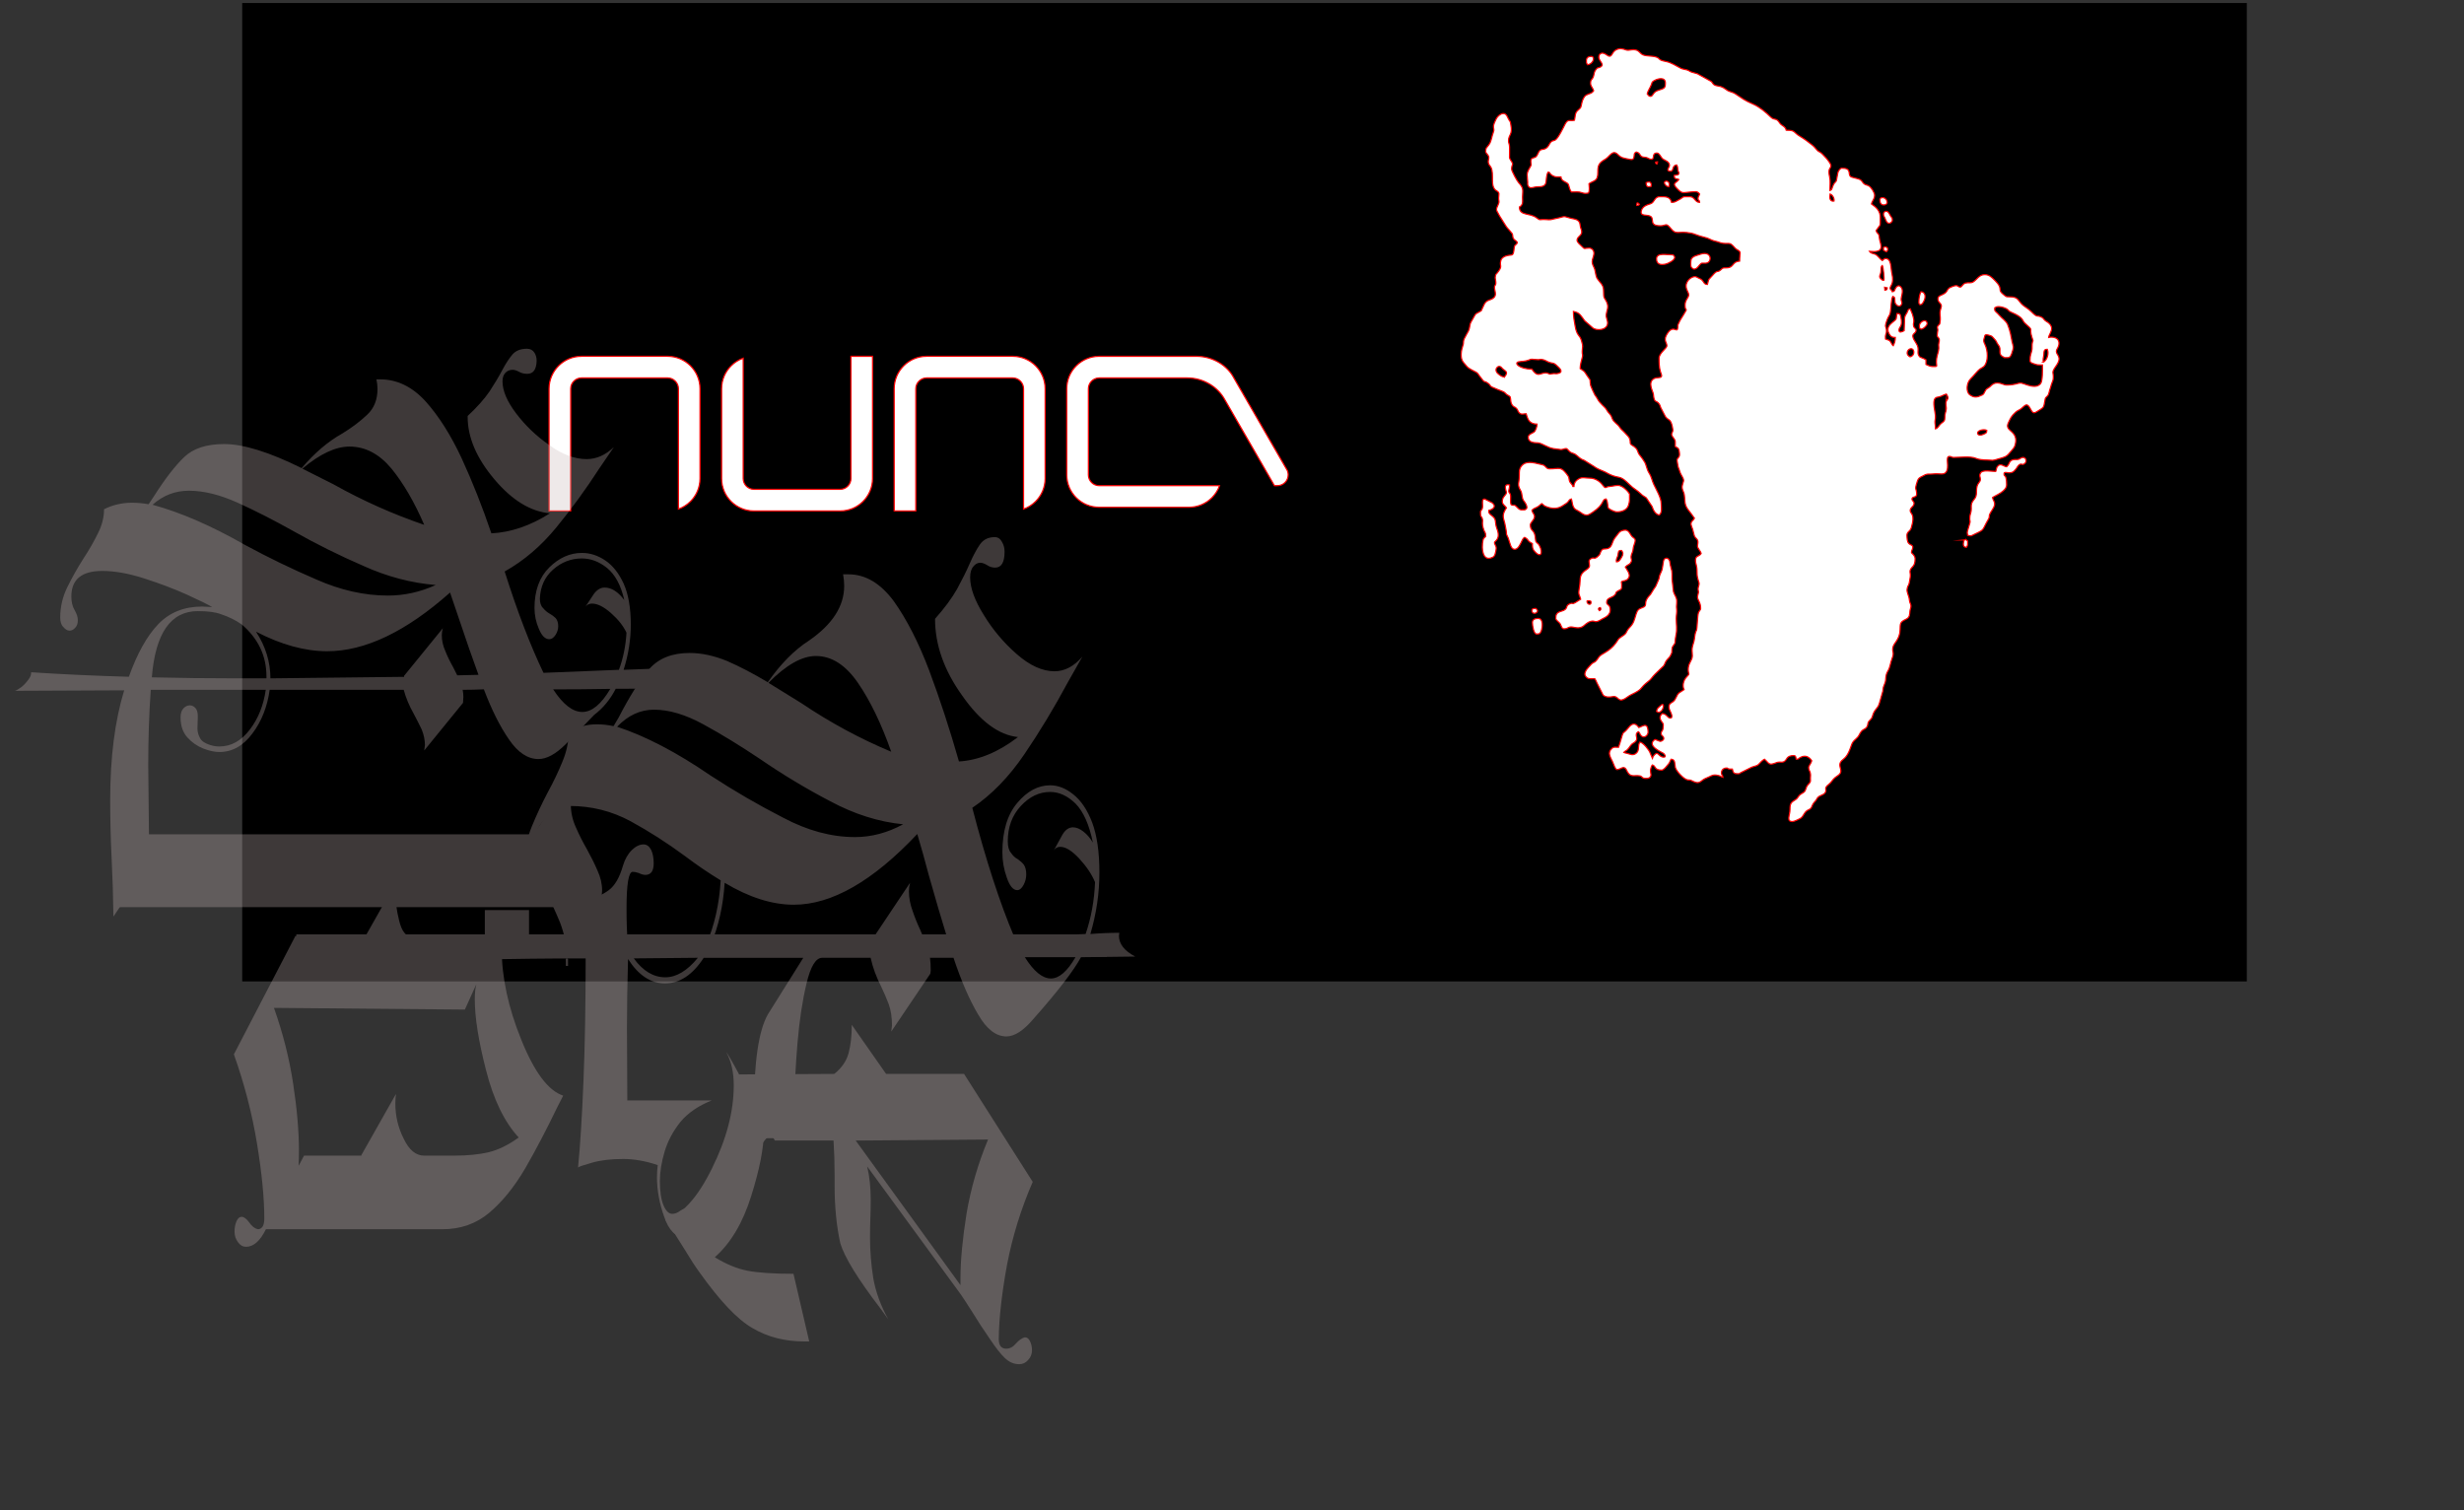 <?xml version="1.0" encoding="UTF-8" standalone="no"?>
<!-- Created with Inkscape (http://www.inkscape.org/) -->

<svg
   width="155mm"
   height="95mm"
   viewBox="0 0 155 95"
   version="1.1"
   id="svg1"
   inkscape:version="1.3.2 (091e20e, 2023-11-25, custom)"
   sodipodi:docname="la-artisti1.svg"
   inkscape:export-filename="limu blues brothers.png"
   inkscape:export-xdpi="96"
   inkscape:export-ydpi="96"
   xmlns:inkscape="http://www.inkscape.org/namespaces/inkscape"
   xmlns:sodipodi="http://sodipodi.sourceforge.net/DTD/sodipodi-0.dtd"
   xmlns:xlink="http://www.w3.org/1999/xlink"
   xmlns="http://www.w3.org/2000/svg"
   xmlns:svg="http://www.w3.org/2000/svg">
  <rect x="0" y="0" width="155" height="95" fill="#333333" stroke="none"/>
  <sodipodi:namedview
     id="namedview1"
     pagecolor="#ffffff"
     bordercolor="#000000"
     borderopacity="0.25"
     inkscape:showpageshadow="2"
     inkscape:pageopacity="0.0"
     inkscape:pagecheckerboard="true"
     inkscape:deskcolor="#d1d1d1"
     inkscape:document-units="mm"
     inkscape:zoom="1.0520974"
     inkscape:cx="300.35242"
     inkscape:cy="256.63023"
     inkscape:window-width="1718"
     inkscape:window-height="1368"
     inkscape:window-x="-7"
     inkscape:window-y="0"
     inkscape:window-maximized="0"
     inkscape:current-layer="layer1"
     showgrid="false" />
  <defs
     id="defs1">
    <pattern
       patternUnits="userSpaceOnUse"
       width="130"
       height="100"
       patternTransform="translate(230,45) scale(0.3)"
       preserveAspectRatio="xMidYMid"
       style="fill:#000000"
       id="rain-2-0"
       inkscape:label="Rain drops 2"
       inkscape:collect="always"
       inkscape:isstock="true">
      <path
         id="path14-9-7"
         style="fill-rule:nonzero;stroke-width:4.856;stroke-linecap:square;paint-order:stroke markers fill;stop-color:#000000"
         d="M 40,0 C 33.362,0 27.497,3.247 23.859,8.225 L 0,40 H 40 C 51.046,40 60,31.046 60,20 60,8.954 51.046,0 40,0 Z m 65,0 C 98.362,0 92.497,3.247 88.848,8.203 L 65,40 h 40 c 11.046,0 20,-8.954 20,-20 C 125,8.954 116.046,0 105,0 Z M 0,50 V 90 C 11.046,90 20,81.046 20,70 20,58.954 11.046,50 0,50 Z m 65,0 c -6.639,0 -12.505,3.248 -16.143,8.227 L 25,90 H 65 C 76.046,90 85,81.046 85,70 85,58.954 76.046,50 65,50 Z m 65,0 c -6.635,0 -12.512,3.233 -16.15,8.207 L 90,90 h 40 z"
         sodipodi:nodetypes="sccssssccsssccscsccsssccccc" />
      <path
         style="opacity:1;fill-rule:nonzero;stroke-width:4.856;stroke-linecap:square;paint-order:stroke markers fill;stop-color:#000000"
         d="m 125,100 h 5"
         id="path15-0" />
    </pattern>
    <pattern
       inkscape:collect="always"
       xlink:href="#rain-2-0"
       preserveAspectRatio="xMidYMid"
       id="pattern1"
       patternTransform="matrix(0.3,0,0,0.3,230,45)" />
    <pattern
       inkscape:collect="always"
       xlink:href="#rain-2-0"
       preserveAspectRatio="xMidYMid"
       id="pattern3"
       patternTransform="matrix(0.3,0,0,0.3,230,45)" />
    <pattern
       patternUnits="userSpaceOnUse"
       width="130"
       height="100"
       patternTransform="translate(230,45) scale(0.3)"
       preserveAspectRatio="xMidYMid"
       style="fill:#000000"
       id="rain-2-1-7"
       inkscape:label="Rain drops 2"
       inkscape:collect="always"
       inkscape:isstock="true">
      <path
         id="path14-9-3-6"
         style="fill-rule:nonzero;stroke-width:4.856;stroke-linecap:square;paint-order:stroke markers fill;stop-color:#000000"
         d="M 40,0 C 33.362,0 27.497,3.247 23.859,8.225 L 0,40 H 40 C 51.046,40 60,31.046 60,20 60,8.954 51.046,0 40,0 Z m 65,0 C 98.362,0 92.497,3.247 88.848,8.203 L 65,40 h 40 c 11.046,0 20,-8.954 20,-20 C 125,8.954 116.046,0 105,0 Z M 0,50 V 90 C 11.046,90 20,81.046 20,70 20,58.954 11.046,50 0,50 Z m 65,0 c -6.639,0 -12.505,3.248 -16.143,8.227 L 25,90 H 65 C 76.046,90 85,81.046 85,70 85,58.954 76.046,50 65,50 Z m 65,0 c -6.635,0 -12.512,3.233 -16.15,8.207 L 90,90 h 40 z"
         sodipodi:nodetypes="sccssssccsssccscsccsssccccc" />
      <path
         style="opacity:1;fill-rule:nonzero;stroke-width:4.856;stroke-linecap:square;paint-order:stroke markers fill;stop-color:#000000"
         d="m 125,100 h 5"
         id="path15-0-0" />
    </pattern>
    <pattern
       inkscape:collect="always"
       xlink:href="#rain-2-1-7"
       preserveAspectRatio="xMidYMid"
       id="pattern1-7"
       patternTransform="matrix(0.3,0,0,0.3,230,45)"
       x="0"
       y="0" />
    <pattern
       inkscape:collect="always"
       xlink:href="#rain-2-1-7"
       preserveAspectRatio="xMidYMid"
       id="pattern3-9"
       patternTransform="matrix(0.3,0,0,0.3,230,45)"
       x="0"
       y="0" />
  </defs>
  <g
     inkscape:label="Taso 1"
     inkscape:groupmode="layer"
     id="layer1">
    <rect
       class="fil0 str0"
       x="15.343"
       y="0.297"
       width="125.888"
       height="61.331"
       id="rect1"
       style="clip-rule:evenodd;fill:#000000;fill-rule:evenodd;stroke:#000000;stroke-width:0.214;stroke-miterlimit:22.926;image-rendering:optimizeQuality;shape-rendering:geometricPrecision;text-rendering:geometricPrecision" />
    <path
       class="fil1 str1"
       d="m 124.983,27.069 c 10e-4,0.168 -0.069,0.184 -0.234,0.258 -0.11,0.049 -0.293,0.078 -0.338,-0.04 -0.079,-0.21 0.385,-0.315 0.572,-0.218 z m -2.578,-1.696 c 0,0.243 0.063,0.253 0.001,0.491 -0.018,0.07 -0.051,0.178 -0.059,0.236 -0.013,0.095 0.003,0.193 -0.014,0.28 -0.033,0.166 -0.17,0.189 -0.28,0.308 -0.101,0.108 -0.144,0.245 -0.301,0.287 0,-0.174 -0.017,-0.242 -0.029,-0.365 -0.016,-0.164 0.029,-0.203 0.029,-0.386 0,-0.306 -0.21,-0.944 -0.021,-1.164 0.069,-0.08 0.116,-0.065 0.235,-0.092 0.226,-0.052 0.277,-0.136 0.472,-0.181 0.238,0.355 -0.033,0.318 -0.033,0.588 z m 6.143,-2.603 c -0.065,-0.131 0.009,-0.292 0.02,-0.468 0.014,-0.228 0.007,-0.326 0.218,-0.33 0.121,0.256 -0.018,0.689 -0.239,0.798 z m -8.397,-0.325 c -0.346,-0.178 -0.12,-0.544 0.094,-0.508 0.205,0.035 0.215,0.454 -0.094,0.508 z m 5.326,-2.986 c 0,-0.311 0.601,-0.117 0.731,-0.045 0.154,0.086 0.117,0.145 0.299,0.223 0.839,0.357 0.67,0.513 0.874,0.695 0.603,0.537 0.232,0.229 0.435,0.871 0.134,0.423 0.064,0.063 0.016,0.448 -0.014,0.114 0.008,0.234 -0.011,0.348 -0.046,0.272 -0.123,0.298 -0.123,0.694 0,0.119 0.138,0.151 0.237,0.188 0.239,0.09 0.288,0.074 0.547,0.074 0,0.282 0.02,1.014 -0.123,1.183 -0.201,0.238 -0.54,0.17 -0.818,0.084 -0.423,-0.131 -0.336,-0.18 -0.789,-0.057 -0.121,0.033 -0.528,0.081 -0.656,0.034 -0.333,-0.122 -0.601,-0.207 -0.884,0.092 l -0.032,0.033 c -0.007,0.006 -0.028,0.024 -0.036,0.029 -0.17,0.13 -0.174,0.057 -0.284,0.272 -0.073,0.142 -0.071,0.172 -0.171,0.221 -0.309,0.152 -0.511,0.186 -0.787,-0.022 -0.231,-0.174 -0.206,-0.733 0.063,-0.996 0.237,-0.231 0.438,-0.52 0.59,-0.619 0.071,-0.046 0.205,-0.116 0.255,-0.169 0.282,-0.299 0.242,-0.992 0.057,-1.37 -0.095,-0.193 -0.107,-0.243 -0.029,-0.465 0.032,-0.09 -0.021,-0.224 0.359,-0.093 0.123,0.042 0.109,0.051 0.191,0.135 0.276,0.279 0.158,0.257 0.337,0.48 0.218,0.272 -0.113,0.557 0.335,0.743 0.073,0.03 -0.07,0.027 0.071,0.027 0.224,0 0.313,0.041 0.421,-0.265 0.163,-0.461 0.086,-0.415 0.022,-0.734 -0.074,-0.373 -0.106,-0.647 -0.274,-1.066 -0.103,-0.258 -0.359,-0.398 -0.519,-0.592 -0.192,-0.232 -0.304,-0.238 -0.304,-0.382 z m -6.755,-1.351 c -0.024,0.118 -0.029,0.125 -0.153,0.146 l -0.017,-0.185 z m -0.211,-0.485 c -0.145,0.005 -0.047,0.025 -0.141,-0.041 -0.2,-0.141 -0.116,-0.258 -0.083,-0.347 0.088,-0.236 -0.018,-0.434 0.123,-0.54 0.055,0.089 0.129,0.806 0.102,0.928 z m -3.142,-4.972 c -0.278,0.04 -0.288,-0.229 -0.246,-0.448 0.15,0.046 0.283,0.281 0.246,0.448 z m -11.555,-6.589 c -0.09,0 -0.158,-0.106 -0.196,-0.163 0.043,-0.185 0.194,-0.384 0.265,-0.585 0.05,-0.144 0.036,-0.163 0.181,-0.244 0.274,-0.154 0.698,-0.215 0.698,0.143 0,0.346 -0.058,0.339 -0.471,0.476 -0.328,0.109 -0.29,0.373 -0.476,0.373 z m -3.235,-2.45 c 0,0.255 0.469,0.487 -0.008,0.646 -0.12,0.04 -0.051,-0.016 -0.149,0.08 l -0.083,0.113 c -0.064,0.119 -0.066,0.269 -0.11,0.38 -0.082,0.209 -0.173,0.145 -0.173,0.415 0,0.182 0.155,0.303 0.196,0.457 -0.132,0.198 -0.264,0.163 -0.47,0.281 -0.149,0.086 -0.241,0.321 -0.28,0.505 -0.073,0.346 -0.033,0.249 -0.273,0.478 -0.161,0.153 -0.13,0.356 -0.186,0.598 -0.29,0.068 -0.408,-0.109 -0.595,0.255 -0.109,0.212 -0.425,0.879 -0.614,0.987 -0.073,0.042 -0.163,0.045 -0.235,0.092 -0.098,0.064 -0.157,0.252 -0.262,0.359 -0.182,0.184 -0.315,0.095 -0.457,0.197 -0.106,0.076 -0.15,0.291 -0.237,0.384 -0.131,0.138 -0.345,0.03 -0.345,0.308 0,0.252 0.081,0.156 -0.063,0.395 -0.249,0.415 -0.155,0.454 -0.135,0.914 0.005,0.113 -0.017,0.147 0.027,0.234 0.12,0.235 0.347,0.054 0.627,0.059 0.724,0.012 0.393,-0.44 0.621,-0.915 0.164,0.018 0.037,-0.025 0.157,0.105 0.069,0.074 0.078,0.079 0.168,0.126 0.171,0.089 0.243,0.063 0.493,0.063 0.021,0.248 0.236,0.283 0.392,0.392 0.157,0.109 0.063,0.26 0.261,0.556 0.273,0 0.473,-0.03 0.672,0.047 0.139,0.054 0.267,0.051 0.406,0.019 0.093,-0.193 0.037,-0.389 0.033,-0.588 0.337,-0.226 0.563,-0.141 0.556,-0.718 -0.006,-0.48 0.094,-0.6 0.48,-0.827 0.263,-0.155 0.446,-0.618 0.771,-0.294 0.231,0.231 0.374,0.228 0.685,0.296 0.246,0.054 0.326,0.046 0.35,-0.222 0.015,-0.169 0.018,-0.151 0.132,-0.228 0.271,0.063 0.189,0.233 0.381,0.305 0.102,0.038 0.186,0.015 0.302,0.058 0.092,0.034 0.146,0.095 0.264,0.095 0.246,0 -0.003,-0.392 0.359,-0.392 0.155,0 0.247,0.304 0.392,0.392 0.149,0.09 0.392,0.159 0.392,0.392 0,0.111 -0.276,0.359 0.065,0.359 0.229,0 0.067,-0.365 0.392,-0.392 0.079,0.118 0.042,0.231 0.083,0.375 0.021,0.076 0.048,0.047 0.048,0.148 0,0.13 -0.163,0.1 -0.294,0.131 0.006,0.271 0.128,0.181 0.294,0.261 -0.16,0.239 -0.459,0.206 -0.128,0.553 0.371,0.388 0.388,0.258 0.878,0.231 0.267,-0.015 0.418,-0.075 0.556,0.132 -0.035,0.13 -0.098,0.138 -0.098,0.294 0,0.138 0.081,0.025 0.098,0.229 -0.3,0 -0.293,-0.359 -0.621,-0.359 -0.598,0 -0.291,-0.002 -0.707,0.207 -0.152,0.076 -0.218,0.152 -0.436,0.152 -0.09,-0.387 -0.399,-0.359 -0.751,-0.359 -0.33,0 -0.312,0.359 -0.569,0.444 -0.234,0.077 -0.504,0.156 -0.58,0.438 -0.105,0.389 0.389,0.215 0.591,0.362 0.247,0.18 -0.136,0.586 0.623,0.586 0.367,0 0.309,-0.234 0.658,0.192 0.341,0.417 0.415,0.101 1.29,0.278 0.153,0.031 0.433,0.166 0.744,0.236 0.416,0.093 0.412,0.184 0.721,0.259 0.097,0.024 0.106,0.02 0.182,0.047 0.315,0.113 0.363,0.099 0.686,0.099 0.22,0 0.352,0.297 0.525,0.39 0.302,0.162 0.161,0.182 0.161,0.721 -0.51,0.042 -0.319,0.421 -0.85,0.424 -0.229,10e-4 -0.209,0.008 -0.334,0.123 -0.222,0.204 -0.195,-0.038 -0.525,0.358 -0.226,0.271 -0.218,0.139 -0.317,0.565 -0.278,-0.006 -0.19,-0.259 -0.502,-0.381 -0.128,-0.05 -0.089,-0.052 -0.199,-0.099 -0.195,-0.083 -0.64,0.181 -0.64,0.577 0,0.242 0.163,0.397 0.163,0.555 0,0.187 -0.229,0.309 -0.229,0.653 0,0.487 0.244,0.026 -0.128,0.656 -0.147,0.249 -0.144,0.199 -0.282,0.502 -0.06,0.132 -0.039,0.035 -0.046,0.217 -0.018,0.453 -0.246,-0.172 -0.623,0.356 -0.335,0.47 -0.064,0.58 -0.064,0.818 0,0.168 -0.49,0.458 -0.49,0.784 0,0.299 3e-4,0.566 0.089,0.859 0.019,0.064 0.078,0.19 0.072,0.256 -0.017,0.161 -0.296,0.064 -0.479,0.168 -0.427,0.241 -0.056,0.81 -0.042,0.973 0.053,0.63 0.186,0.345 0.376,0.637 0.067,0.102 0.043,0.137 0.108,0.252 l 0.246,0.473 c 0.104,0.209 0.247,0.211 0.342,0.345 0.089,0.126 0.134,0.386 0.153,0.533 0.026,0.204 -0.189,0.223 0.013,0.477 0.189,0.237 0.136,0.267 0.136,0.583 0.107,0.072 0.187,0.066 0.229,0.196 0.034,0.105 0.053,0.309 0.038,0.368 -0.042,0.166 -0.135,0.138 -0.153,0.293 -10e-4,0.011 0.045,0.303 0.059,0.375 0.021,0.101 0.087,0.215 0.118,0.339 0.06,0.235 0.28,0.441 0.231,0.614 -0.079,0.277 -0.142,0.362 -0.014,0.64 0.131,0.285 0.053,0.591 0.149,0.864 0.088,0.25 0.26,0.398 0.402,0.611 0.057,0.086 0.102,0.137 0.15,0.209 -0.059,0.111 -0.057,0.079 -0.131,0.163 -0.162,0.183 -0.052,0.314 0.021,0.534 0.045,0.135 0.056,0.267 0.099,0.391 0.055,0.157 0.126,0.15 0.192,0.266 0.082,0.142 0.014,0.24 0.014,0.41 0,0.129 0.19,0.291 0.229,0.457 -0.17,0.232 -0.359,0.099 -0.359,0.457 0,0.191 0.101,0.259 0.098,0.719 -0.003,0.421 0.131,0.584 0.131,0.719 0,0.116 -0.065,0.211 -0.065,0.327 0,0.119 0.036,0.137 0.02,0.248 -0.015,0.109 -0.053,0.154 -0.053,0.274 0,0.201 0.196,0.302 0.196,0.719 0,0.075 -0.101,0.158 -0.137,0.256 -0.075,0.206 -0.071,0.978 -0.129,1.113 -7e-4,0.002 -0.022,0.044 -0.032,0.066 -0.076,0.177 -0.079,0.443 -0.118,0.601 -0.037,0.15 -0.057,0.185 -0.096,0.33 -0.06,0.229 -0.011,0.377 -0.011,0.608 0,0.284 -0.261,0.458 -0.261,0.85 0,0.356 0.141,0.22 -0.106,0.482 -0.188,0.201 -0.278,0.536 -0.156,0.792 l -0.296,0.194 c -0.194,0.142 -0.197,0.431 -0.408,0.572 -0.154,0.102 -0.243,0.128 -0.243,0.344 0,0.197 0.252,0.469 0.163,0.653 -0.239,0.115 -0.255,-0.234 -0.588,-0.261 -0.341,0.323 0.065,0.554 0.065,0.686 0,0.538 -0.131,0.336 -0.131,0.588 0,0.131 0.163,0.137 0.163,0.294 0,0.109 -0.144,0.186 -0.227,0.182 -0.045,-0.002 -0.219,-0.091 -0.328,-0.117 -0.575,0.385 0.449,0.811 0.534,0.871 0.075,0.053 0.204,0.24 0.021,0.24 -0.341,0 -0.341,-0.417 -0.595,-0.137 -0.042,0.046 -0.107,0.141 -0.124,0.203 l -0.145,-0.345 c -0.041,-0.135 -0.424,-0.65 -0.639,-0.668 -0.161,0.24 0.006,0.513 -0.24,0.708 -0.195,0.154 -0.358,0.056 -0.565,-3e-4 -0.1,-0.027 -0.127,-0.015 -0.208,-0.054 0.07,-0.095 0.122,-0.077 0.222,-0.17 0.148,-0.137 0.192,-0.309 0.372,-0.413 0.482,-0.28 -0.022,-0.495 0.321,-0.724 0.094,0.069 0.059,0.064 0.12,0.174 0.158,0.287 0.455,0.13 0.495,-0.117 0.009,-0.058 -0.014,-0.226 -0.029,-0.284 -0.083,-0.334 -0.356,-0.088 -0.554,-0.035 -0.216,-0.323 -0.436,-0.266 -0.649,0.005 -0.437,0.557 -0.256,0.004 -0.545,0.99 -0.034,0.117 -0.058,0.153 -0.08,0.247 -0.21,0 -0.302,-0.038 -0.42,0.07 -0.301,0.277 -0.097,0.541 0.05,0.856 0.052,0.112 0.16,0.479 0.272,0.479 0.21,0 0.417,-0.275 0.573,-0.018 l 0.089,0.172 c 0.201,0.353 0.456,0.18 0.773,0.24 0.172,0.033 0.099,0.161 0.395,0.161 0.15,0 0.237,-0.03 0.289,-0.139 0.065,-0.135 -0.071,-0.265 0.02,-0.532 0.048,-0.139 0.011,-0.072 0.083,-0.179 0.238,0.064 0.099,0.327 0.588,0.327 0.113,0 0.277,-0.197 0.341,-0.28 0.057,-0.073 0.098,-0.106 0.143,-0.183 0.044,-0.075 0.064,-0.147 0.104,-0.223 0.285,0.024 0.216,0.257 0.27,0.514 0.048,0.227 0.543,0.761 0.78,0.788 0.217,0.025 0.139,-0.008 0.312,0.08 0.485,0.248 0.497,-0.07 0.868,-0.199 0.231,-0.08 0.355,-0.221 0.623,-0.182 0.305,0.044 0.251,0.098 0.415,0.142 -0.014,-0.166 -0.098,-0.137 -0.098,-0.261 0,-0.226 0.146,-0.327 0.327,-0.327 0.129,0 0.003,0.024 0.14,0.056 0.07,0.016 0.146,0.01 0.219,0.01 0.063,0.271 0.118,0.294 0.359,0.294 0.097,0 0.111,-0.024 0.147,-0.049 0.006,-0.004 0.013,-0.011 0.018,-0.015 l 0.698,-0.348 c 0.182,-0.075 0.321,-0.062 0.453,-0.2 0.123,-0.128 0.194,-0.22 0.35,-0.303 0.3,0.261 0.251,0.42 0.743,0.219 0.269,-0.11 0.448,0.101 0.645,-0.236 0.093,-0.16 0.249,-0.212 0.442,-0.212 0.151,0 0.136,0.111 0.163,0.229 0.198,-0.004 0.101,-0.027 0.252,-0.107 0.303,-0.162 0.543,-0.07 0.728,0.205 -0.037,0.159 -0.196,0.319 -0.196,0.425 0,0.237 0.157,0.224 0.112,0.636 -0.01,0.094 0.009,0.143 0.002,0.206 -0.014,0.13 -0.134,0.194 -0.207,0.306 -0.078,0.12 -0.09,0.274 -0.162,0.361 -0.064,0.078 -0.224,0.144 -0.306,0.217 -0.088,0.078 -0.13,0.201 -0.224,0.266 -0.286,0.197 -0.395,0.209 -0.391,0.655 0.003,0.363 -0.254,0.751 0.163,0.751 0.107,0 0.456,-0.168 0.529,-0.222 0.146,-0.108 0.197,-0.315 0.346,-0.438 0.09,-0.074 0.164,-0.078 0.245,-0.147 0.141,-0.119 0.042,-0.192 0.309,-0.475 0.092,-0.097 0.079,-0.138 0.161,-0.231 0.12,-0.136 0.364,-0.156 0.457,-0.295 0.157,-0.236 -0.132,-0.247 0.244,-0.54 0.149,-0.116 0.231,-0.291 0.375,-0.409 0.123,-0.101 0.372,-0.213 0.372,-0.413 0,-0.263 -0.227,-0.463 0.163,-0.752 0.361,-0.268 0.476,-0.882 0.569,-1.032 0.143,-0.232 0.305,-0.253 0.433,-0.514 0.053,-0.108 0.058,-0.11 0.126,-0.201 0.108,-0.143 0.268,-0.136 0.356,-0.298 0.066,-0.122 0.03,-0.137 0.072,-0.255 0.053,-0.149 0.21,-0.19 0.265,-0.388 0.045,-0.163 0.094,-0.283 0.2,-0.421 0.134,-0.175 0.166,-0.179 0.242,-0.411 l 0.217,-0.763 c 0.032,-0.287 0.026,-0.245 0.127,-0.494 0.103,-0.251 -0.004,-0.453 0.197,-0.783 0.138,-0.226 0.149,-0.494 0.244,-0.736 0.175,-0.45 0.01,-0.39 0.062,-0.72 0.046,-0.294 0.44,-0.505 0.453,-1.117 0.009,-0.429 -2e-4,-0.487 0.375,-0.671 0.258,-0.126 0.217,-0.297 0.249,-0.535 0.017,-0.127 0.061,-0.166 0.061,-0.298 0,-0.131 -0.081,-0.182 -0.096,-0.361 -0.027,-0.314 -0.19,-0.494 -0.142,-0.726 0.065,-0.314 0.101,-0.048 0.197,-0.752 0.026,-0.188 -0.044,-0.289 -0.01,-0.398 0.082,-0.264 0.312,-0.203 0.312,-0.736 0,-0.221 -0.229,-0.341 -0.229,-0.392 0,-0.122 0.059,-0.176 0.079,-0.281 0.026,-0.138 -0.038,-0.159 -0.138,-0.215 -0.055,-0.031 -0.054,-0.017 -0.115,-0.081 -0.099,-0.103 -0.103,-0.353 -0.111,-0.477 -0.016,-0.256 0.195,-0.247 0.271,-0.495 0.281,-0.915 -0.074,-0.873 -0.066,-1.091 0.009,-0.221 0.243,-0.234 0.243,-0.463 0,-0.098 -0.131,-0.163 -0.131,-0.261 0,-0.171 0.294,-0.075 0.294,-0.294 0,-0.453 -0.153,-0.203 0.032,-0.785 0.045,-0.141 0.082,-0.217 0.203,-0.288 l 0.323,-0.167 c 0.159,-0.058 0.263,-0.019 0.45,-0.04 0.453,-0.05 0.663,0.075 0.821,-0.094 0.28,-0.3 -0.063,-1.012 0.23,-1.012 0.143,0 0.119,0.065 0.261,0.065 0.397,0 1.069,-0.083 1.387,0.05 0.236,0.099 0.476,0.104 0.738,0.112 0.408,0.012 0.254,0.062 0.709,-0.073 0.344,-0.103 0.49,-0.103 0.728,-0.416 0.093,-0.122 0.179,-0.183 0.262,-0.326 0.051,-0.088 0.102,-0.317 0.094,-0.454 -0.034,-0.61 -0.703,-0.57 -0.472,-1.065 0.154,-0.33 0.184,-0.415 0.467,-0.679 0.115,-0.107 0.223,-0.12 0.341,-0.214 0.249,-0.199 0.358,-0.422 0.578,-0.002 0.176,0.336 0.228,0.306 0.52,0.12 0.329,-0.209 0.318,-0.178 0.389,-0.591 0.044,-0.254 0.021,-0.172 0.166,-0.324 0.107,-0.112 0.104,-0.301 0.183,-0.503 0.031,-0.081 0.035,-0.116 0.059,-0.202 0.032,-0.117 0.11,-0.253 0.122,-0.37 0.049,-0.463 -0.165,-0.329 0.185,-0.825 0.403,-0.573 0.013,-0.659 0.013,-0.902 0,-0.173 0.163,-0.236 0.163,-0.523 0,-0.352 -0.381,-0.423 -0.654,-0.359 0.02,-0.237 0.506,-0.637 -0.154,-1.022 -0.161,-0.094 -0.132,-0.174 -0.275,-0.248 -0.333,-0.172 -0.232,0.077 -0.674,-0.372 -0.174,-0.177 -0.43,-0.303 -0.586,-0.459 -0.196,-0.196 -0.232,-0.415 -0.598,-0.447 -0.436,-0.037 -0.286,0.058 -0.593,-0.191 -0.349,-0.283 0.048,-0.306 -0.477,-0.83 -0.195,-0.195 -0.355,-0.384 -0.662,-0.384 -0.343,0 -0.501,0.315 -0.699,0.445 -0.179,0.118 -0.282,0.034 -0.502,0.086 -0.182,0.043 -0.232,0.253 -0.335,0.253 -0.2,0 -0.092,-0.218 -0.608,0.013 -0.154,0.069 -0.165,0.124 -0.242,0.248 -0.064,0.102 -0.155,0.154 -0.277,0.213 -0.159,0.077 -0.278,0.098 -0.278,0.278 0,0.188 0.158,0.234 0.208,0.382 0.04,0.118 -0.077,0.281 -0.077,0.467 0,0.282 0.043,0.326 -1e-4,0.621 -0.029,0.196 -0.036,0.082 -0.124,0.205 -0.091,0.129 -0.012,0.135 -0.014,0.281 -9e-4,0.063 -0.034,0.178 -0.038,0.28 -0.007,0.17 0.03,0.116 0.099,0.227 0.079,0.128 0.003,0.253 -0.007,0.39 -0.01,0.137 0.03,0.184 -0.01,0.384 -0.054,0.268 -0.135,0.422 -0.135,0.715 0,0.307 0.122,0.294 -0.229,0.294 -0.145,0 -0.328,-0.08 -0.425,-0.131 v -0.294 c -0.191,-0.128 -0.341,-0.124 -0.412,-0.209 -0.209,-0.247 0.055,-0.448 -0.209,-0.837 -0.463,-0.683 0,-0.522 0,-0.817 0,-0.117 -0.129,-0.11 -0.158,-0.269 -0.047,-0.256 0.105,-0.169 -0.074,-0.74 -0.038,-0.12 -0.101,-0.217 -0.127,-0.33 -0.17,0.014 -0.142,0.113 -0.215,0.243 -0.07,0.125 -0.113,0.159 -0.148,0.311 l -0.029,0.818 c -0.113,0.06 -0.327,0.171 -0.327,-0.033 0,-0.239 0.258,-0.184 0.118,-0.837 -0.037,-0.171 -0.049,-0.209 -0.248,-0.209 -0.002,0.027 -0.034,0.288 -0.042,0.318 -0.058,0.212 -0.817,0.419 -0.398,1.037 0.089,0.132 0.201,0.149 0.342,0.149 0,0.202 -0.061,0.391 -0.131,0.523 -0.117,-0.085 -0.13,-0.271 -0.275,-0.346 l -0.215,-0.079 c -0.027,-0.323 0.065,-0.294 0.065,-0.49 0,-0.367 -0.169,-0.167 0.056,-0.761 0.06,-0.16 0.145,-0.222 0.184,-0.404 0.056,-0.265 0.033,-0.775 0.152,-1.024 0.179,0.048 0.11,0.16 0.138,0.352 0.031,0.213 0.335,0.392 0.431,0.117 0.035,-0.101 -0.028,-0.165 -0.037,-0.246 -0.022,-0.2 0.178,-0.561 0.003,-0.79 -0.146,-0.191 -0.299,-0.082 -0.382,0.1 -0.051,0.113 -0.04,0.162 -0.185,0.174 -0.042,-0.158 -0.131,-0.109 -0.131,-0.229 0,-0.155 0.262,-0.255 0.116,-0.9 -0.086,-0.38 -0.023,-0.962 -0.41,-0.962 -0.081,0 -0.123,0.082 -0.196,0.131 -0.138,-0.093 -0.218,-0.225 -0.35,-0.336 -0.175,-0.146 -0.342,-0.067 -0.466,-0.252 0.126,0 0.811,0.146 0.73,-0.368 -0.032,-0.203 -0.087,-0.3 -0.107,-0.516 -0.03,-0.312 -0.138,-0.171 -0.197,-0.423 0.287,-0.428 0.261,-0.175 0.261,-0.817 0,-0.411 -0.253,-0.647 -0.555,-0.85 0.057,-0.243 0.196,-0.293 0.196,-0.555 0,-0.167 -0.218,-0.484 -0.325,-0.557 -0.116,-0.08 -0.209,-0.071 -0.317,-0.141 -0.11,-0.071 -0.111,-0.155 -0.216,-0.242 -0.159,-0.131 -0.589,-0.151 -0.671,-0.244 -0.149,-0.17 0.089,-0.515 -0.531,-0.515 -0.108,0 -0.216,0.173 -0.247,0.276 l -0.088,0.468 c -0.033,0.161 -0.125,0.135 -0.204,0.319 -0.032,0.075 -0.041,0.117 -0.072,0.19 -0.043,0.103 -0.035,0.124 -0.142,0.152 0,-0.264 0.044,-0.577 -0.013,-0.836 -0.135,-0.608 0.079,-0.505 0.079,-0.733 0,-0.17 -0.541,-0.773 -0.692,-0.843 -0.244,-0.114 -0.204,-0.228 -0.512,-0.468 -0.252,-0.197 -0.44,-0.346 -0.726,-0.516 -0.472,-0.28 -0.274,-0.394 -0.88,-0.394 -0.029,-0.127 -0.096,-0.202 -0.193,-0.265 -0.097,-0.063 -0.167,-0.107 -0.238,-0.219 -0.203,-0.316 -0.321,-0.12 -0.558,-0.356 -0.279,-0.278 -0.688,-0.619 -1.05,-0.78 -0.662,-0.295 -0.657,-0.34 -1.162,-0.668 -0.231,-0.15 -0.363,-0.095 -0.617,-0.298 -0.072,-0.058 -0.205,-0.13 -0.299,-0.159 -0.111,-0.034 -0.264,-0.04 -0.37,-0.087 -0.123,-0.054 -0.14,-0.146 -0.225,-0.233 l -0.882,-0.49 c -0.125,-0.04 -0.25,-0.063 -0.358,-0.1 -0.16,-0.054 -0.13,-0.095 -0.314,-0.144 -0.101,-0.027 -0.26,-0.045 -0.362,-0.096 -0.297,-0.147 -0.592,-0.362 -0.944,-0.429 -0.549,-0.104 -0.305,-0.184 -0.629,-0.286 -0.223,-0.07 -0.574,-0.043 -0.792,-0.123 -0.234,-0.086 -0.249,-0.333 -0.614,-0.333 -0.179,0 -0.257,0.042 -0.391,0.034 -0.125,-0.007 -0.464,-0.244 -0.804,0.045 -0.178,0.152 -0.185,0.482 -0.481,0.258 -0.328,-0.248 -0.513,-0.07 -0.513,0.153 z M 94.642,23.711 c -0.183,-0.006 -0.274,-0.103 -0.383,-0.186 -0.355,-0.269 0.009,-0.638 0.2,-0.398 0.188,0.237 0.481,0.208 0.183,0.585 z m 1.722,-1.114 0.337,0.025 c 0.177,0.018 0.113,-0.028 0.272,-0.013 0.213,0.021 0.316,0.125 0.473,0.181 0.209,0.074 0.284,0.019 0.447,0.174 0.142,0.136 0.479,0.389 0.191,0.504 -0.211,0.084 -0.243,5e-4 -0.449,0.042 -0.185,0.037 -0.11,0.032 -0.262,-0.026 -0.096,-0.036 -0.18,-0.034 -0.267,-0.016 -0.28,0.059 -0.417,0.235 -0.743,-0.25 -0.794,0 -1.163,-0.4 -0.821,-0.459 0.104,-0.018 0.183,-0.02 0.296,-0.033 0.104,-0.011 0.19,-0.033 0.271,-0.056 0.112,-0.032 0.157,-0.073 0.254,-0.073 z m -2.418,-14.67 c 0,0.214 0.07,0.206 -0.012,0.412 -0.097,0.242 -0.109,0.529 -0.263,0.751 -0.135,0.194 -0.215,0.195 -0.215,0.438 0,0.095 0.139,0.193 0.175,0.284 0.069,0.17 -0.028,0.229 -0.01,0.399 0.015,0.149 0.106,0.203 0.16,0.299 0.243,0.428 -0.092,1.238 0.367,1.496 0.22,0.124 0.125,0.242 0.125,0.463 0,0.179 0.06,0.201 -0.008,0.349 -0.212,0.461 -0.132,0.353 0.067,0.768 l 0.417,0.661 c 0.045,0.066 0.039,0.055 0.086,0.11 l 0.062,0.069 c 0.005,0.005 0.011,0.012 0.016,0.016 l 0.222,0.268 c 0.046,0.141 5e-4,0.219 0.093,0.332 0.083,0.101 0.127,0.064 0.221,0.204 -0.052,0.195 -0.174,0.11 -0.196,0.327 -0.067,0.652 -0.112,0.387 -0.542,0.536 -0.123,0.043 -0.258,0.136 -0.295,0.261 -0.12,0.414 0.166,0.317 -0.253,0.825 -0.082,0.099 -0.062,0.033 -0.093,0.171 -0.023,0.103 -0.015,0.115 0.006,0.233 0.075,0.419 -0.065,0.274 -0.065,0.491 0,0.254 0.266,0.598 -0.327,0.783 -0.329,0.103 -0.346,0.385 -0.484,0.626 -0.052,0.09 0.034,0.019 -0.101,0.095 -0.387,0.218 -0.233,0.109 -0.474,0.506 -0.175,0.287 -0.133,0.254 -0.195,0.556 -0.028,0.139 -0.111,0.263 -0.176,0.38 -0.025,0.045 -0.044,0.086 -0.068,0.128 -0.202,0.351 -0.073,0.328 -0.167,0.585 -0.095,0.26 -0.184,0.773 0.021,1.023 0.346,0.422 0.27,0.354 0.824,0.647 0.093,0.049 0.141,0.144 0.214,0.243 0.406,0.54 0.2,0.209 0.529,0.451 0.27,0.199 -0.057,0.125 0.573,0.374 0.125,0.05 0.228,0.088 0.351,0.139 0.173,0.072 0.141,0.119 0.279,0.211 0.145,0.098 0.199,0.056 0.216,0.275 0.013,0.174 0.027,0.264 0.109,0.381 0.104,0.15 0.157,0.071 0.275,0.215 0.086,0.105 0.084,0.216 0.197,0.294 0.132,0.09 0.224,0.025 0.398,0.025 0.017,0.074 0.048,0.154 0.08,0.246 0.1,0.284 0.302,0.4 0.606,0.407 0,0.164 -0.1,0.425 -0.19,0.497 -0.096,0.076 -0.366,0.141 -0.366,0.32 0,0.391 0.468,0.344 0.617,0.363 0.304,0.04 0.564,0.296 0.979,0.361 l 0.463,0.06 c 0.135,0 0.185,-0.065 0.327,-0.065 0.089,0 0.155,0.193 0.349,0.272 0.078,0.032 0.149,0.043 0.211,0.083 0.205,0.133 0.287,0.292 0.566,0.381 l 0.624,0.389 c 0.005,0.004 0.013,0.01 0.018,0.014 0.006,0.004 0.013,0.01 0.019,0.013 0.166,0.115 0.333,0.187 0.523,0.261 0.232,0.09 0.354,0.204 0.645,0.302 0.455,0.153 0.476,-7e-4 1.022,0.547 0.273,0.274 0.5,0.363 0.703,0.572 0.142,0.146 0.216,0.156 0.358,0.263 l 0.367,0.548 c 0.075,0.217 0.182,0.476 0.444,0.537 l 0.036,-0.029 c 0.166,-0.161 0.094,-0.473 0.094,-0.69 0,-0.372 -0.315,-0.886 -0.474,-1.225 -0.088,-0.189 -0.146,-0.463 -0.238,-0.612 -0.285,-0.459 -0.154,-0.536 -0.395,-0.879 -0.065,-0.092 -0.101,-0.166 -0.176,-0.248 -0.303,-0.333 -0.078,-0.43 -0.56,-0.716 -0.134,-0.079 -0.094,-0.114 -0.108,-0.249 -0.03,-0.276 -0.189,-0.348 -0.346,-0.537 -0.095,-0.115 -0.222,-0.193 -0.3,-0.321 -0.144,-0.235 -0.407,-0.331 -0.492,-0.586 -0.096,-0.289 -0.204,-0.268 -0.336,-0.514 -0.076,-0.141 -0.185,-0.215 -0.292,-0.329 l -0.156,-0.171 c -0.105,-0.116 -0.16,-0.279 -0.301,-0.451 -0.033,-0.041 -0.255,-0.548 -0.263,-0.587 -0.087,-0.452 0.067,-0.218 -0.223,-0.626 -0.105,-0.148 -0.147,-0.264 -0.301,-0.352 l -0.137,-0.092 c 0,-0.237 0.083,-0.515 0.137,-0.715 0.046,-0.167 -0.016,-0.159 -0.008,-0.362 0.014,-0.363 0.073,-0.271 -0.045,-0.674 -0.12,-0.411 -0.283,-0.255 -0.402,-0.937 -0.054,-0.312 -0.107,-0.574 -0.107,-0.906 0.194,0.045 0.314,0.089 0.433,0.22 0.101,0.11 0.185,0.254 0.28,0.373 l 0.524,0.457 c 0.199,0.133 0.568,0.123 0.749,-0.012 0.325,-0.241 0.072,-0.572 0.077,-0.773 0.007,-0.307 0.187,-0.496 0.04,-0.832 -0.16,-0.364 -0.206,-0.171 -0.206,-0.742 -1e-4,-0.173 -0.035,-0.268 -0.12,-0.403 l -0.189,-0.236 c -0.029,-0.04 -0.039,-0.054 -0.07,-0.093 -0.111,-0.138 -0.121,-0.409 -0.176,-0.608 -0.045,-0.16 -0.154,-0.273 -0.16,-0.458 -0.006,-0.184 0.085,-0.307 0.108,-0.504 0.01,-0.084 -0.006,-0.166 -0.052,-0.24 -0.058,-0.092 -0.149,-0.136 -0.257,-0.136 -0.314,0 -0.239,0.111 -0.466,-0.122 -0.081,-0.083 -0.285,-0.24 -0.285,-0.368 0,-0.224 0.294,-0.287 0.294,-0.523 0,-0.152 -0.085,-0.235 -0.098,-0.425 -0.025,-0.374 -0.336,-0.376 -0.605,-0.44 -0.409,-0.097 -0.28,-0.154 -0.712,-0.028 -0.116,0.034 -0.224,0.043 -0.321,0.071 -0.338,0.099 -0.328,0.037 -0.682,0.037 -0.229,0 -0.193,0.071 -0.42,-0.102 -0.434,-0.331 -1.083,-0.107 -1.083,-0.682 l 0.116,-0.08 c 0.017,-0.019 0.061,-0.104 0.068,-0.128 0.034,-0.127 0.008,-0.279 0.012,-0.413 0.014,-0.483 0.086,-0.551 -0.253,-0.921 -0.089,-0.098 -0.432,-0.712 -0.432,-0.842 0,-0.349 0.176,-0.228 -0.072,-0.582 -0.083,-0.119 -0.061,-0.179 -0.059,-0.365 0.001,-0.141 0.003,-0.286 0.002,-0.427 -0.002,-0.219 -0.067,-0.253 -0.067,-0.391 0,-0.435 0.274,-0.37 0.146,-1.028 -0.042,-0.213 -7e-4,-0.13 -0.106,-0.286 -0.099,-0.147 -0.138,-0.418 -0.366,-0.418 -0.17,0 -0.335,0.162 -0.412,0.275 -0.05,0.073 -0.209,0.42 -0.209,0.51 z m 5.751,34.502 c 0,0.083 0.119,0.207 0.188,0.237 0.107,0.046 0.296,0.025 0.433,0.025 0.069,0.103 0.083,0.127 0.135,0.257 l 0.395,0.782 c 0.188,0.153 0.425,0.123 0.6,0.091 0.414,-0.077 0.294,0.489 0.914,0.033 0.198,-0.146 0.303,-0.172 0.502,-0.282 0.513,-0.284 0.212,-0.223 0.861,-0.74 0.084,-0.067 0.079,-0.067 0.147,-0.147 0.097,-0.115 0.134,-0.17 0.244,-0.279 l 0.547,-0.531 c 0.085,-0.137 0.084,-0.228 0.195,-0.36 l 0.124,-0.137 c 0.071,-0.078 0.057,-0.061 0.107,-0.155 0.137,-0.26 0.053,-0.155 0.1,-0.455 0.023,-0.144 0.153,-0.213 0.184,-0.339 0.016,-0.064 -0.006,-0.179 0.06,-0.495 0.076,-0.366 0.014,-0.623 0.014,-1.032 0,-0.203 0.046,-0.398 0.029,-0.55 -0.03,-0.266 0.004,-0.275 0.004,-0.529 0,-0.277 -0.15,-0.381 -0.21,-0.607 l -0.085,-0.765 c 0.004,-0.704 -0.016,-0.446 -0.116,-0.93 -0.016,-0.078 -0.01,-0.126 -0.029,-0.2 -0.027,-0.108 -0.096,-0.21 -0.215,-0.21 -0.217,0 -0.19,0.318 -0.235,0.516 -0.028,0.124 -0.019,0.188 -0.079,0.313 -0.213,0.438 -0.09,0.363 -0.202,0.582 l -0.118,0.274 c -0.047,0.122 -0.091,0.156 -0.149,0.243 l -0.212,0.344 c -0.085,0.103 -0.186,0.199 -0.253,0.335 -0.134,0.271 0.053,0.398 -0.276,0.509 -0.239,0.081 -0.304,0.164 -0.381,0.404 -0.104,0.328 -0.14,0.554 -0.359,0.785 -0.39,0.41 -0.12,0.352 -0.548,0.628 -0.257,0.166 -0.198,0.179 -0.372,0.412 -0.426,0.569 -0.919,0.654 -1.072,0.888 -0.291,0.444 -0.268,0.222 -0.504,0.476 l -0.03,0.035 c -0.112,0.125 -0.341,0.325 -0.341,0.574 z m -3.888,-10.357 c -0.188,0 -0.208,0.011 -0.399,-0.189 -0.191,-0.199 -0.15,-0.04 -0.352,-0.138 -0.082,-0.171 0.014,-0.492 -0.055,-0.664 -0.048,-0.12 -0.111,-0.081 -0.09,-0.232 0.022,-0.156 0.047,-0.134 0.047,-0.346 -0.44,-0.102 -0.196,0.397 -0.196,0.457 0,0.208 -0.261,0.249 -0.261,0.588 0,0.187 0.172,0.259 0.261,0.392 -0.361,0.54 -0.143,0.663 -0.07,1.148 0.021,0.141 0.025,0.149 0.051,0.276 0.053,0.253 -0.04,0.14 0.101,0.422 0.048,0.096 0.013,0.017 0.048,0.115 0.11,0.303 0.144,0.653 0.392,0.653 0.211,0 0.348,-0.312 0.462,-0.551 0.051,-0.107 0.067,-0.139 0.159,-0.201 0.31,0.164 0.102,0.187 0.49,0.392 0,0.216 0.002,0.323 0.106,0.449 0.437,0.534 0.577,0.117 0.331,-0.331 -0.101,-0.183 -0.231,-0.146 -0.242,-0.378 -0.035,-0.684 -0.325,-0.461 -0.325,-0.916 0,-0.158 0.261,-0.315 0.261,-0.523 0,-0.157 -0.121,-0.211 -0.163,-0.392 0.074,-0.102 0.201,-0.139 0.322,-0.201 0.151,-0.077 0.178,-0.143 0.299,-0.224 0.132,0.088 0.089,0.118 0.269,0.188 0.4,0.155 0.753,0.164 1.103,-0.09 0.07,-0.05 0.191,-0.114 0.25,-0.174 0.094,-0.095 0.086,-0.177 0.239,-0.218 0.037,0.078 0.046,0.254 0.082,0.375 0.102,0.339 0.244,0.286 0.501,0.479 0.382,0.288 0.513,0.144 0.769,-0.024 0.759,-0.501 0.545,-0.805 0.837,-0.83 0.154,0.322 0.059,0.459 0.141,0.578 0.044,0.064 0.365,0.239 0.545,0.239 0.307,0 0.623,-0.126 0.713,-0.398 0.098,-0.295 0.071,-0.408 0.071,-0.713 0,-0.077 -0.397,-0.555 -0.719,-0.555 -0.164,0 -0.254,0.03 -0.406,0.052 -0.069,0.01 -0.14,0.01 -0.206,0.023 -0.198,0.039 -0.162,0.165 -0.383,-0.126 -0.176,-0.232 -0.489,-0.408 -0.769,-0.407 -0.293,5e-4 -0.47,-0.083 -0.69,0.032 -0.189,0.099 -0.319,0.256 -0.324,0.492 h -0.065 c -0.041,-0.153 -0.183,-0.21 -0.221,-0.367 -0.054,-0.225 0.019,-0.178 -0.185,-0.436 -0.371,-0.47 -0.443,-0.307 -1.065,-0.307 -0.243,0 -0.205,-0.208 -0.46,-0.259 -0.39,-0.077 -0.928,-0.301 -1.265,0.036 -0.26,0.26 -0.139,0.573 -0.192,0.919 -0.029,0.187 -0.06,0.304 -2e-4,0.469 0.06,0.166 0.115,0.178 0.161,0.362 0.031,0.123 0.034,0.331 0.107,0.448 3e-4,5e-4 0.518,0.605 -0.017,0.605 z m 4.868,6.147 c 0.052,0.123 0.023,0.148 -0.065,0.195 -0.086,-0.092 -0.085,-0.178 0.065,-0.195 z m -0.841,-0.418 c 0.136,-0.02 0.131,-0.025 0.245,0.031 0.048,0.322 -0.297,0.157 -0.245,-0.031 z m 1.85,-2.458 c -0.037,-0.196 0.049,-0.231 0.089,-0.407 0.044,-0.196 -0.007,-0.332 0.238,-0.306 0.106,0.142 0.095,0.264 -0.011,0.434 -0.084,0.134 -0.141,0.273 -0.316,0.279 z m -1.695,0.226 c 0,0.312 -0.565,0.275 -0.589,0.882 -0.012,0.295 -0.025,0.394 -0.071,0.65 -0.057,0.318 0.045,0.342 0.104,0.592 -0.684,0.458 -0.377,0.169 -0.689,0.291 -0.331,0.13 -0.026,0.326 -0.544,0.469 -0.28,0.077 -0.336,0.208 -0.336,0.449 0,0.103 0.207,0.235 0.268,0.321 0.074,0.104 0.096,0.333 0.255,0.333 0.217,0 0.2,-0.077 0.378,-0.115 0.173,-0.036 0.466,0.138 0.77,-0.012 0.113,-0.056 0.261,-0.258 0.513,-0.338 0.338,-0.108 0.205,0.183 0.75,-0.163 0.1,-0.064 0.56,-0.199 0.486,-0.667 -0.04,-0.251 -0.217,-0.188 -0.217,-0.372 0,-0.296 0.327,-0.272 0.499,-0.449 0.145,-0.149 0.02,-0.167 0.218,-0.272 0.219,-0.116 0.23,-0.067 0.23,-0.391 0,-0.176 -0.107,-0.181 0.149,-0.243 0.097,-0.023 0.208,-0.039 0.295,-0.198 0.122,-0.22 -0.131,-0.51 -0.216,-0.671 0.159,-0.167 0.224,-0.12 0.315,-0.24 0.203,-0.268 -0.079,-0.226 0.12,-0.663 0.082,-0.179 0.024,-0.254 0.12,-0.501 0.182,-0.47 -0.05,-0.344 -0.208,-0.61 -0.074,-0.124 -0.168,-0.305 -0.348,-0.305 -0.171,0 -0.315,0.062 -0.398,0.158 l -0.257,0.331 c -0.201,0.259 -0.163,0.6 -0.47,0.674 -0.231,0.056 -0.281,-0.038 -0.399,0.157 -0.105,0.173 -0.002,0.165 -0.231,0.357 -0.219,0.183 -0.218,0.003 -0.403,0.117 -0.198,0.122 -0.097,0.212 -0.097,0.428 z m 26.237,-6.208 c -0.183,-0.015 -0.399,-0.276 -0.59,-0.001 -0.068,0.098 -0.047,0.193 -0.097,0.295 -0.267,0 -0.819,-0.123 -0.95,0.097 -0.111,0.187 -0.013,0.232 -0.012,0.394 2e-4,0.244 -0.252,0.194 -0.246,0.784 0.004,0.454 -0.178,0.433 -0.296,0.716 -0.06,0.143 -0.014,0.301 -0.038,0.484 -0.026,0.197 -0.09,0.233 -0.09,0.498 0,0.175 0.044,0.108 0.009,0.269 l -0.15,0.508 c -0.033,0.13 -0.002,0.13 0.01,0.269 0.263,0.061 0.188,0.044 0.468,-0.087 0.634,-0.297 0.426,-0.221 0.826,-0.906 0.16,-0.274 -0.069,-0.126 0.262,-0.621 0.302,-0.452 0.033,-0.522 0.012,-0.772 0.174,-0.117 0.882,-0.383 0.882,-0.784 0,-0.719 -0.163,-0.489 -0.163,-0.686 0,-0.249 0.362,0.074 0.631,-0.186 0.202,-0.196 0.174,-0.236 0.274,-0.347 0.189,-0.209 0.233,0.037 0.413,-0.142 0.149,-0.148 0.039,-0.37 -0.108,-0.37 -0.147,0 -0.18,0.08 -0.278,0.114 -0.124,0.043 -0.251,-0.007 -0.387,0.037 -0.248,0.081 -0.171,0.255 -0.38,0.437 z m -33.099,2.842 c 0,0.369 0.052,0.23 0.114,0.409 0.07,0.203 -0.062,0.271 0.097,0.72 0.065,0.184 0.116,0.137 0.116,0.374 0,0.133 0.009,0.011 -0.047,0.083 -0.006,0.007 -0.025,0.027 -0.031,0.034 -0.009,0.01 -0.045,0.051 -0.046,0.052 -0.124,0.175 -0.218,1.563 0.561,1.182 0.167,-0.082 0.171,-0.265 0.213,-0.444 0.066,-0.282 -0.093,-0.327 -0.093,-0.483 0,-0.11 0.412,-0.185 0.154,-0.873 -0.162,-0.434 0.008,-0.568 -0.303,-0.807 -0.22,-0.169 -0.21,-0.179 -0.21,-0.345 0.276,-0.064 0.502,-0.255 0.215,-0.476 l -0.476,-0.242 c -0.246,0 -0.062,0.417 -0.157,0.627 -0.031,0.069 -0.104,0.109 -0.104,0.19 z m 13.233,-15.748 c 0,0.215 -0.034,0.319 0.101,0.425 0.064,0.051 0.104,0.056 0.167,0.039 0.14,-0.039 0.191,-0.148 0.279,-0.245 0.163,-0.181 0.125,-0.102 0.402,-0.121 0.416,-0.028 0.389,-0.815 -0.359,-0.555 -0.275,0.096 -0.589,0.132 -0.589,0.456 z m -2.156,-0.163 c 0,0.341 0.262,0.389 0.579,0.318 0.139,-0.031 0.564,-0.235 0.564,-0.416 0,-0.079 -0.053,-0.096 -0.098,-0.163 -0.464,0 -1.046,-0.153 -1.046,0.261 z m -7.809,22.87 c 0,0.209 0.091,0.719 0.261,0.719 0.128,0 0.214,0.01 0.287,-0.171 0.087,-0.216 0.162,-0.81 -0.189,-0.81 -0.177,0 -0.359,0.052 -0.359,0.261 z m 22.088,-25.713 c 0,0.133 0.002,0.095 0.045,0.183 0.037,0.075 0.034,0.045 0.073,0.156 0.168,0.474 0.437,0.167 0.437,0.086 0,-0.209 -0.004,-0.118 -0.108,-0.284 -0.042,-0.066 -0.066,-0.12 -0.108,-0.187 -0.129,-0.203 -0.339,-0.088 -0.339,0.046 z m 2.222,5.521 c 0,0.159 0.002,0.101 0.065,0.196 0.129,-0.011 0.149,-0.049 0.211,-0.149 0.198,-0.322 0.143,-0.644 -0.145,-0.668 -0.073,0.138 -0.131,0.41 -0.131,0.621 z m 0.033,1.536 c 0,0.455 0.49,-0.01 0.49,-0.131 0,-0.374 -0.49,-0.169 -0.49,0.131 z M 99.794,3.81 c 0,0.162 0.002,0.141 0.065,0.261 0.371,-0.031 0.517,-0.523 0.229,-0.523 -0.174,0 -0.294,0.084 -0.294,0.261 z m 18.461,8.756 c 0,0.483 0.457,0.328 0.457,0.196 0,-0.393 -0.457,-0.408 -0.457,-0.196 z m -14.05,32.182 c 0.116,0.062 0.155,0.117 0.317,-0.042 0.125,-0.122 0.235,-0.627 -0.13,-0.261 -0.128,0.129 -0.141,0.102 -0.187,0.303 z m 19.343,-10.782 c -0.062,0.265 -0.089,0.458 0.163,0.458 0.087,-0.164 0.065,-0.174 0.065,-0.392 l -0.126,-0.104 c -0.056,0.051 -0.055,0.033 -0.103,0.038 z m -27.185,4.443 c 0,0.253 0.359,0.197 0.359,0 0,-0.021 -0.074,-0.094 -0.098,-0.131 -0.104,0 -0.261,-0.023 -0.261,0.131 z m 7.188,-26.922 c 0,0.349 0.199,0.258 0.327,0.229 0,-0.187 -0.021,-0.347 -0.327,-0.229 z m 1.144,0 c 0,0.06 0.084,0.244 0.294,0.261 0.105,-0.437 -0.294,-0.397 -0.294,-0.261 z m 13.788,4.084 v 0.163 c 0.071,0.047 0.096,0.075 0.196,0.098 0.072,-0.108 0.065,-0.037 0.065,-0.229 -0.126,-0.085 -0.119,-0.118 -0.262,-0.033 z m -15.52,-2.646 c 0.141,-0.012 0.059,0.005 0.163,-0.065 -0.057,-0.086 -0.017,-0.068 -0.131,-0.098 -0.038,0.079 -0.033,0.043 -0.033,0.163 z m 1.176,-2.712 c 0.074,0.14 -0.009,0.059 0.098,0.098 0.029,-0.06 0.025,-0.041 0.033,-0.131 -0.053,0.005 -0.102,-10e-5 -0.131,0.033 z"
       id="path1-0"
       style="clip-rule:evenodd;fill:#ffffff;fill-rule:evenodd;stroke:#ff0000;stroke-width:0.076;stroke-miterlimit:22.926;image-rendering:optimizeQuality;shape-rendering:geometricPrecision;text-rendering:geometricPrecision" />
    <path
       class="fil2 str1"
       d="m 57.609,32.141 h -1.359 v -7.689 c 0,-0.561 0.229,-1.071 0.599,-1.441 0.369,-0.369 0.879,-0.599 1.441,-0.599 h 5.417 c 0.562,0 1.072,0.229 1.441,0.599 0.369,0.369 0.598,0.879 0.598,1.441 v 5.649 c 0,0.562 -0.229,1.071 -0.598,1.441 -0.213,0.213 -0.472,0.379 -0.761,0.482 v -1.922 -5.649 c 0,-0.186 -0.077,-0.356 -0.2,-0.48 -0.124,-0.123 -0.293,-0.2 -0.48,-0.2 h -5.417 c -0.186,0 -0.356,0.077 -0.48,0.2 -0.123,0.123 -0.2,0.293 -0.2,0.48 v 6.329 z m -4.079,-9.728 h 1.359 v 7.689 c 0,0.562 -0.229,1.071 -0.599,1.441 -0.369,0.369 -0.879,0.599 -1.441,0.599 h -5.417 c -0.561,0 -1.072,-0.229 -1.441,-0.599 -0.369,-0.369 -0.598,-0.879 -0.598,-1.441 v -5.649 c 0,-0.561 0.229,-1.071 0.598,-1.441 0.213,-0.213 0.472,-0.379 0.761,-0.482 v 1.922 5.649 c 0,0.186 0.077,0.356 0.2,0.48 0.123,0.123 0.293,0.2 0.48,0.2 h 5.417 c 0.186,0 0.356,-0.077 0.48,-0.2 0.123,-0.124 0.2,-0.293 0.2,-0.48 v -6.329 z m -17.632,9.728 h -1.359 v -7.689 c 0,-0.561 0.229,-1.071 0.599,-1.441 0.369,-0.369 0.879,-0.599 1.441,-0.599 h 5.417 c 0.561,0 1.071,0.229 1.441,0.599 0.369,0.369 0.598,0.879 0.598,1.441 v 5.649 c 0,0.562 -0.229,1.071 -0.598,1.441 -0.213,0.213 -0.472,0.379 -0.761,0.482 v -1.922 -5.649 c 0,-0.186 -0.077,-0.356 -0.2,-0.48 -0.123,-0.123 -0.293,-0.2 -0.479,-0.2 h -5.417 c -0.186,0 -0.356,0.077 -0.479,0.2 -0.124,0.123 -0.2,0.293 -0.2,0.48 v 6.329 z m 45.044,-2.61 -2.365,-4.097 -0.958,-1.658 c -0.396,-0.769 -1.306,-1.363 -2.354,-1.363 l -6.121,-10e-5 c -0.561,0 -1.071,0.229 -1.441,0.599 -0.369,0.369 -0.598,0.879 -0.598,1.441 v 5.417 c 0,0.562 0.229,1.071 0.598,1.441 0.369,0.369 0.879,0.598 1.441,0.598 h 5.65 c 0.561,0 1.071,-0.229 1.441,-0.598 0.213,-0.213 0.379,-0.472 0.482,-0.761 h -1.922 -5.65 c -0.186,0 -0.356,-0.077 -0.479,-0.2 -0.124,-0.123 -0.2,-0.293 -0.2,-0.479 v -5.417 c 0,-0.186 0.077,-0.356 0.2,-0.48 0.123,-0.123 0.293,-0.2 0.479,-0.2 h 5.543 c 1.028,0 1.923,0.571 2.356,1.362 l 0.173,0.3 2.953,5.115 h 0.185 c -0.005,0 -0.002,10e-5 0,10e-5 0.375,0 0.68,-0.304 0.68,-0.68 0,-0.14 -0.043,-0.271 -0.092,-0.339 z"
       id="path5"
       style="clip-rule:evenodd;fill:#ffffff;fill-rule:nonzero;stroke:#ff0000;stroke-width:0.076;stroke-miterlimit:22.926;image-rendering:optimizeQuality;shape-rendering:geometricPrecision;text-rendering:geometricPrecision" />
    <g
       id="g464-3-1-7-7-5"
       transform="matrix(0,4.71,4.816,0,-184.561,-188.572)"
       style="opacity:0.31;fill:#c8b7b7">
      <g
         id="g1-1-3-4-0-9"
         transform="matrix(0.294,0,0,0.222,34.413,23.164)"
         style="opacity:1;fill:#c8b7b7">
        <path
           d="m 54.895,154.021 q -0.34,-1.093 -0.826,-1.093 l -0.121,0.024 q 0,-0.947 0.049,-1.943 -1.215,0.607 -2.453,0.607 -1.215,0 -1.992,-0.486 -0.753,-0.486 -1.117,-1.263 -0.364,-0.753 -0.364,-1.555 0,-1.215 0.704,-2.21 0.704,-0.996 1.968,-0.996 0.51,0 0.996,0.291 0.51,0.291 0.51,0.704 0,0.243 -0.219,0.437 -0.194,0.17 -0.413,0.17 -0.243,0 -0.389,-0.17 -0.121,-0.17 -0.219,-0.413 -0.073,-0.243 -0.243,-0.437 -0.146,-0.219 -0.462,-0.219 -0.85,0 -1.409,0.874 -0.559,0.874 -0.559,1.968 0,0.899 0.462,1.7 0.486,0.802 1.555,1.166 -0.267,-0.267 -0.437,-0.632 -0.17,-0.364 -0.17,-0.704 0,-0.413 0.291,-0.704 0.316,-0.291 0.632,-0.583 -0.146,0.146 -0.146,0.437 0,0.534 0.462,1.263 0.486,0.753 0.947,1.069 1.093,-0.073 2.065,-0.632 l 0.121,-4.785 q -2.04,-1.457 -5.15,-2.818 -0.777,1.943 -2.138,3.498 -1.336,1.53 -2.866,2.915 l -1.02,0.972 q 0.583,-0.85 0.583,-1.87 0,-1.215 -0.68,-2.526 -0.68,-1.312 -1.555,-2.21 -0.874,-0.923 -1.506,-0.923 -0.291,0 -0.437,0.219 -0.146,0.194 -0.146,0.462 0,0.194 0.097,0.462 0.097,0.243 0.097,0.534 0,0.632 -0.632,0.632 -0.219,0 -0.389,-0.17 -0.194,-0.17 -0.194,-0.486 0,-0.656 0.291,-0.996 0.291,-0.34 0.753,-0.68 0.462,-0.34 1.02,-0.85 0.559,-0.534 1.19,-1.482 1.555,0 3.061,1.822 1.53,1.798 1.652,3.741 0.899,-1.968 0.972,-3.959 -1.919,-0.923 -3.619,-1.992 -1.676,-1.069 -2.769,-2.381 -1.069,-1.336 -1.069,-3.036 v -0.364 q 0.243,0.073 0.462,0.073 1.215,0 2.186,-2.381 0.559,-1.457 1.652,-2.745 -0.51,-1.433 -0.85,-2.745 -0.316,-1.312 -0.316,-2.502 0,-1.749 0.632,-2.696 0.656,-0.947 1.943,-2.065 l 0.34,-0.34 q -0.073,-0.583 -0.073,-1.117 0,-1.02 0.316,-1.895 0.583,0 1.166,-0.413 0.607,-0.413 1.239,-0.996 0.656,-0.583 1.36,-1.069 0.704,-0.486 1.482,-0.486 0.316,0 0.462,0.194 0.17,0.194 0.17,0.437 0,0.219 -0.121,0.389 -0.121,0.17 -0.389,0.17 -0.219,0 -0.486,-0.219 -0.267,-0.219 -0.656,-0.219 -0.34,0 -0.632,0.437 -0.291,0.413 -0.486,0.972 -0.17,0.534 -0.17,0.874 0,2.186 0.607,4.081 0.607,1.87 1.385,3.644 0.534,1.19 0.972,2.405 1.433,-0.146 2.551,-0.972 l -0.049,-5.271 H 54.288 q -0.534,-0.073 -1.312,-0.073 -1.457,0 -1.457,0.413 0,0.17 0.049,0.413 0.073,0.243 0.073,0.437 0,0.559 -0.462,0.559 -0.316,0 -0.534,-0.17 -0.219,-0.194 -0.219,-0.51 0,-0.389 0.219,-0.777 0.243,-0.413 0.632,-0.607 0.704,-0.34 0.972,-0.947 0.267,-0.607 0.462,-1.7 0.534,0.097 1.603,0.121 -0.073,-3.231 -0.219,-6.048 0.316,0 0.583,-0.389 0.267,-0.389 0.34,-0.704 -0.049,3.376 -0.049,7.166 2.769,0 4.883,-0.146 2.138,-0.146 3.449,-0.364 -0.049,0.073 -0.194,0.947 -0.146,0.85 -0.146,2.089 0,1.093 0.243,2.308 0.243,-0.049 0.486,-0.049 0.777,0 1.579,0.486 0.802,0.462 0.802,1.336 0,0.632 -0.559,0.632 -0.291,0 -0.437,-0.121 -0.146,-0.146 -0.146,-0.316 0,-0.219 0.097,-0.462 0.121,-0.267 0.121,-0.534 0,-0.34 -0.34,-0.583 -0.34,-0.243 -0.972,-0.243 -0.534,0 -1.166,0.316 -0.632,0.316 -1.19,1.069 -0.534,0.753 -0.85,2.089 v -5.66 l -2.891,-0.024 q -1.263,0 -2.745,0.073 0.972,1.045 0.972,2.478 0,1.482 -1.02,2.599 v 6.68 l 2.259,-2.381 q 0.972,-0.923 3.741,-0.923 0.607,0 1.117,0.024 0.534,0.024 0.947,0.024 -1.19,0.656 -1.19,1.968 l 0.049,0.802 q -0.389,-0.097 -1.117,-0.097 -1.045,0 -2.405,0.194 -1.36,0.194 -2.381,0.607 -1.02,0.413 -1.02,1.045 v 3.255 q 0.583,0.219 1.142,0.704 0.364,0.291 0.704,0.51 0.364,0.219 0.85,0.219 l 0.243,-0.049 -2.308,2.623 -0.121,0.024 q -0.316,0 -0.51,-0.049 v 1.579 q 1.385,0.777 2.259,1.652 0.874,0.85 0.874,1.895 0,0.826 -0.704,1.822 -1.628,2.429 -2.453,3.182 z m 0.049,-29.344 q 0.777,-1.069 0.777,-2.186 0,-1.19 -0.753,-2.113 z m -0.729,16.761 0.024,-1.555 -0.413,-0.291 q -0.364,-0.291 -0.753,-0.51 -0.389,-0.243 -0.777,-0.243 -0.17,0 -0.34,0.073 l 2.332,-2.623 h 0.024 q 0.097,-5.417 0.097,-10.737 -1.093,0.777 -2.453,0.923 0.874,2.453 0.874,4.64 0,3.814 -2.818,8.283 0.826,0.413 1.652,0.777 1.336,0.632 2.551,1.263 z m 0.704,8.575 q 0.85,-0.826 0.85,-1.652 0,-0.85 -0.85,-1.749 z m -5.295,-11.563 q 0.51,-1.579 0.51,-3.231 0,-2.381 -0.777,-4.834 -0.753,-2.478 -1.676,-4.858 -1.385,-3.401 -1.943,-6.267 -0.68,1.093 -0.68,2.478 0,1.506 0.583,3.304 0.583,1.798 1.385,3.814 0.923,2.259 1.676,4.688 0.777,2.429 0.923,4.907 z m -2.891,-0.802 q -0.777,-3.134 -1.943,-6.048 l -0.802,-2.186 q -1.069,1.773 -1.069,3.182 0,1.579 1.069,2.818 1.069,1.239 2.745,2.235 z"
           id="text45-1-09-1-5-1-7"
           style="-inkscape-font-specification:'Soulside Betrayed';fill:#c8b7b7;stroke-width:0.588"
           transform="scale(1.14,0.877)"
           aria-label="&#10;F" />
        <path
           d="m 47.96,100.137 0.022,-1.295 -0.373,-0.263 q -0.329,-0.263 -0.681,-0.461 -0.351,-0.22 -0.703,-0.22 -0.154,0 -0.307,0.066 l 2.086,-2.371 h 0.044 l 0.066,-8.167 q -1.076,0 -2.042,-0.878 0.856,2.305 0.856,4.347 0,3.469 -2.569,7.508 l 1.251,0.593 q 1.229,0.571 2.349,1.142 z m 0.154,-12.953 v -1.778 q 0,-2.678 -0.044,-5.225 -2.898,0.329 -2.898,2.81 0,0.922 0.132,1.405 0.176,0.746 0.461,1.295 0.922,1.493 2.261,1.493 z m 0.439,24.434 Q 48.289,110.631 47.784,110.631 l -0.088,0.022 0.044,-1.647 q -0.988,0.439 -1.976,0.439 -1.098,0 -1.8,-0.439 -0.681,-0.439 -1.01,-1.12 -0.329,-0.681 -0.329,-1.427 0,-1.098 0.637,-1.998 0.637,-0.9 1.778,-0.9 0.461,0 0.9,0.263 0.461,0.263 0.461,0.637 0,0.22 -0.198,0.395 -0.176,0.154 -0.373,0.154 -0.22,0 -0.351,-0.154 -0.11,-0.154 -0.198,-0.373 -0.088,-0.22 -0.241,-0.395 -0.132,-0.198 -0.417,-0.198 -0.79,0.044 -1.273,0.812 -0.483,0.768 -0.483,1.756 0,0.812 0.417,1.537 0.439,0.746 1.405,1.054 -0.549,-0.571 -0.549,-1.207 0,-0.351 0.263,-0.637 0.285,-0.263 0.571,-0.527 -0.132,0.154 -0.132,0.395 0,0.505 0.417,1.164 0.417,0.659 0.856,0.944 0.856,-0.066 1.625,-0.461 l 0.132,-4.61 q -1.8,-1.207 -4.435,-2.371 -0.703,1.756 -1.932,3.161 -1.207,1.383 -2.591,2.634 l -0.922,0.878 q 0.527,-0.768 0.527,-1.668 0,-1.098 -0.615,-2.283 -0.593,-1.185 -1.383,-2.02 -0.79,-0.834 -1.405,-0.834 -0.241,0 -0.373,0.176 -0.132,0.176 -0.132,0.439 0,0.176 0.088,0.395 0.088,0.22 0.088,0.505 0,0.549 -0.571,0.571 -0.198,0 -0.351,-0.132 -0.176,-0.154 -0.176,-0.461 0,-0.593 0.263,-0.9 0.263,-0.307 0.681,-0.615 0.417,-0.307 0.922,-0.768 0.505,-0.483 1.076,-1.339 h 0.044 q 1.339,0 2.722,1.625 1.383,1.625 1.493,3.403 0.812,-1.778 0.878,-3.578 -1.756,-0.834 -3.293,-1.822 -1.515,-0.988 -2.481,-2.195 -0.966,-1.229 -0.966,-2.788 v -0.22 q 0.22,0.066 0.417,0.066 0.703,0 1.12,-0.615 0.439,-0.637 0.834,-1.537 0.527,-1.317 1.515,-2.481 -1.054,-2.964 -1.054,-4.742 0,-1.603 0.571,-2.437 0.571,-0.834 1.734,-1.866 l 0.329,-0.307 q -0.066,-0.527 -0.066,-1.01 0,-0.922 0.285,-1.712 0.527,0 1.054,-0.373 0.549,-0.373 1.12,-0.9 0.593,-0.527 1.229,-0.966 0.637,-0.439 1.339,-0.439 0.285,0 0.417,0.198 0.154,0.176 0.154,0.373 0,0.198 -0.132,0.351 -0.11,0.154 -0.329,0.154 -0.198,0 -0.439,-0.198 -0.241,-0.198 -0.593,-0.198 -1.12,0 -1.12,1.888 0,1.142 0.329,2.569 0.329,1.427 0.703,2.591 0.373,1.142 0.549,1.559 l -0.022,-0.615 q 0,-1.647 0.768,-2.678 0.768,-1.032 2.305,-1.8 -0.066,-3.183 -0.198,-5.971 h 0.022 q 0.154,0 0.307,-0.176 0.176,-0.176 0.307,-0.395 0.132,-0.241 0.176,-0.417 l -0.022,6.674 q 1.998,-0.856 4.808,-0.856 1.273,0 2.547,0.088 1.273,0.088 2.547,0.11 l -0.724,0.681 v 24.325 l -1.339,0.79 0.9,0.571 q 0.703,0.505 1.427,0.922 0.746,0.395 1.405,0.395 0.176,0 0.351,-0.044 -1.185,0.527 -1.756,1.01 -0.549,0.505 -0.768,0.812 -0.22,0.329 -0.417,0.373 l -0.22,0.022 q -0.439,0 -0.878,-0.285 -0.439,-0.263 -0.922,-0.637 -0.461,-0.373 -0.966,-0.681 -0.483,-0.307 -0.988,-0.307 -0.571,0 -1.142,0.527 0,-0.395 0.154,-0.549 l 2.283,-2.283 V 80.006 l -3.03,-0.044 q -1.712,0 -3.293,0.154 v 7.025 q 1.01,-0.198 1.734,-0.966 0.746,-0.79 0.746,-1.866 0,-0.285 -0.066,-0.571 -0.11,-0.483 -0.307,-0.615 -0.198,-0.154 -0.417,-0.154 l -0.527,0.022 q -0.263,0 -0.373,-0.154 -0.11,-0.154 -0.11,-0.329 0,-0.22 0.132,-0.395 0.132,-0.176 0.395,-0.176 0.549,0 0.878,0.417 0.329,0.417 0.483,0.966 0.154,0.549 0.154,0.988 0,1.185 -0.812,2.02 -0.79,0.834 -1.91,1.054 v 8.189 q 0.527,0.198 1.054,0.615 0.351,0.263 0.681,0.483 0.351,0.198 0.681,0.198 l 0.241,-0.044 -2.086,2.371 -0.263,0.022 q -0.154,0 -0.307,-0.044 0,0.659 -0.022,1.295 1.361,0.724 2.195,1.537 0.856,0.812 0.856,1.8 0,0.746 -0.637,1.647 -0.637,0.878 -1.295,1.756 -0.439,0.812 -1.142,1.317 0,1.581 -0.022,3.095 z m 0.022,-3.425 q 1.01,-0.834 1.01,-1.712 0,-0.878 -0.988,-1.778 0,1.778 -0.022,3.491 z M 41.396,96.822 q -0.703,-2.876 -1.778,-5.554 l -0.681,-1.888 q -0.966,1.603 -0.966,2.876 0,1.449 0.966,2.569 0.966,1.098 2.459,1.998 z m 2.634,0.703 q 0.461,-1.427 0.461,-2.92 0,-2.151 -0.703,-4.369 -0.681,-2.217 -1.515,-4.369 -1.251,-3.052 -1.756,-5.642 -0.615,0.966 -0.615,2.217 0,1.361 0.527,2.986 0.527,1.625 1.251,3.425 0.834,2.064 1.515,4.259 0.703,2.173 0.834,4.413 z"
           id="text45-73-3-8-9-1"
           style="-inkscape-font-specification:'Soulside Betrayed';fill:#c8b7b7;stroke-width:0.531"
           transform="scale(1.038,0.963)"
           aria-label="&#10;N" />
        <path
           d="m 58.988,118.479 q -0.286,-1.541 -2.18,-2.884 -1.871,-1.343 -3.545,-1.343 -0.837,0 -1.409,0.462 0.066,-0.11 0.947,-0.793 v -5.857 q 0,-0.594 -0.616,-0.859 -0.594,-0.264 -1.123,-0.264 -0.176,0 -0.374,0.044 l 2.114,-2.114 -0.022,-4.8 4.602,-4.227 q 1.717,1.079 3.457,1.585 1.739,0.506 2.928,0.506 0.198,0 0.308,-0.11 0.11,-0.132 0.11,-0.33 -0.044,-0.33 -0.264,-0.594 -0.22,-0.286 -0.22,-0.528 0,-0.22 0.176,-0.352 0.176,-0.132 0.396,-0.132 0.242,0 0.418,0.242 0.176,0.22 0.176,0.55 0,0.771 -0.683,1.365 v 12.131 q 0,1.871 -0.638,3.214 -0.638,1.343 -1.717,2.466 -1.079,1.101 -2.4,2.224 z m 1.629,-3.06 q 0.44,-1.079 0.572,-2.07 0.132,-0.991 0.132,-2.334 v -2.092 q 0,-0.859 -0.661,-1.409 -0.638,-0.572 -1.365,-0.572 -0.176,0 -0.374,0.044 l 2.378,-2.378 h 0.022 v -3.941 l 0.396,-0.374 q -0.286,0.022 -0.594,0.022 -1.123,0 -2.598,-0.396 -1.475,-0.396 -2.95,-1.321 l 0.066,13.122 -0.991,0.793 q 0.22,-0.11 0.594,-0.11 1.057,0 2.752,0.771 1.717,0.771 2.62,2.246 z"
           id="text45-65-3-5-6-9-4"
           style="-inkscape-font-specification:'Soulside Betrayed';fill:#c8b7b7;stroke-width:0.533"
           transform="scale(1.168,0.856)"
           aria-label="o" />
        <rect
           style="fill:#c8b7b7;fill-rule:evenodd;stroke-width:0.032"
           id="rect53-0-94-9-1-72-2"
           width="0.322"
           height="0.128"
           x="62.683"
           y="101.575" />
        <rect
           style="fill:#c8b7b7;fill-rule:evenodd;stroke-width:0.685"
           id="rect49-0-8-3-0-9"
           width="2.49"
           height="26.585"
           x="57.846"
           y="75.135" />
        <g
           id="g54-58-8-2-0-8"
           transform="translate(-45.559,-25.692)"
           style="fill:#c8b7b7">
          <path
             d="m 113.719,-140.555 q -0.289,-1.555 -2.2,-2.911 -1.889,-1.355 -3.577,-1.355 -0.844,0 -1.422,0.467 0.089,-0.133 0.955,-0.8 l -0.022,-5.91 q -0.378,-0.689 -0.889,-0.889 -0.511,-0.2 -1.222,-0.2 l 2.111,-2.133 v -4.844 l 4.644,-4.266 q 1.733,1.089 3.577,1.6 1.866,0.489 3.177,0.511 0.422,0 0.422,-0.467 0,-0.333 -0.222,-0.6 -0.222,-0.289 -0.267,-0.555 0,-0.2 0.156,-0.311 0.178,-0.133 0.4,-0.133 0.244,0 0.422,0.244 0.178,0.222 0.178,0.555 0,0.489 -0.267,0.889 -0.244,0.378 -0.844,0.955 -0.578,0.578 -1.133,1.067 -0.533,0.489 -0.755,0.711 l -5.51,5.821 q 0.644,-0.222 1.444,-0.222 0.378,0 0.778,0.022 0.4,0.022 0.844,0.022 0.844,0 1.733,-0.2 0.889,-0.222 1.778,-0.933 l -0.467,0.489 q -1.889,2.089 -2.8,2.489 -1.111,0.355 -2.489,0.355 h -0.444 q -0.778,0 -1.489,0.067 v 3.644 l -0.978,0.8 q 0.222,-0.111 0.6,-0.111 1.044,0 2.755,0.778 1.733,0.778 2.644,2.266 0.444,-1.044 0.578,-2.022 0.133,-0.978 0.133,-2.866 l 2.911,-0.978 v 0.289 q 0,1.844 -0.578,3.244 -0.555,1.4 -2.422,3.311 -0.333,0.355 -1.022,0.955 -1.022,0.911 -1.222,1.155 z m -3.399,-11.843 6.221,-6.51 h -0.311 q -1.133,0 -2.777,-0.378 -1.622,-0.4 -3.177,-1.333 z"
             id="text45-7-6-2-1-6-7"
             style="-inkscape-font-specification:'Soulside Betrayed';fill:#c8b7b7;stroke-width:0.537"
             transform="scale(1.056,-0.947)"
             aria-label="e" />
          <rect
             style="fill:#c8b7b7;fill-rule:evenodd;stroke-width:0.265"
             id="rect50-02-1-7-3-7"
             width="2.223"
             height="13.248"
             x="114.168"
             y="137.636" />
        </g>
        <rect
           style="fill:#c8b7b7;fill-rule:evenodd;stroke-width:0.252"
           id="rect52-4-4-0-81-6"
           width="1.021"
           height="47.686"
           x="61.572"
           y="85.715" />
        <rect
           style="fill:#c8b7b7;fill-rule:evenodd;stroke-width:0.265"
           id="rect53-1-9-2-0-9"
           width="1.111"
           height="2.601"
           x="60.469"
           y="96.807" />
        <rect
           style="fill:#c8b7b7;fill-rule:evenodd;stroke-width:0.265"
           id="rect54-8-5-8-8-4"
           width="2.312"
           height="1.956"
           x="60.068"
           y="101.63" />
      </g>
    </g>
  </g>
</svg>
